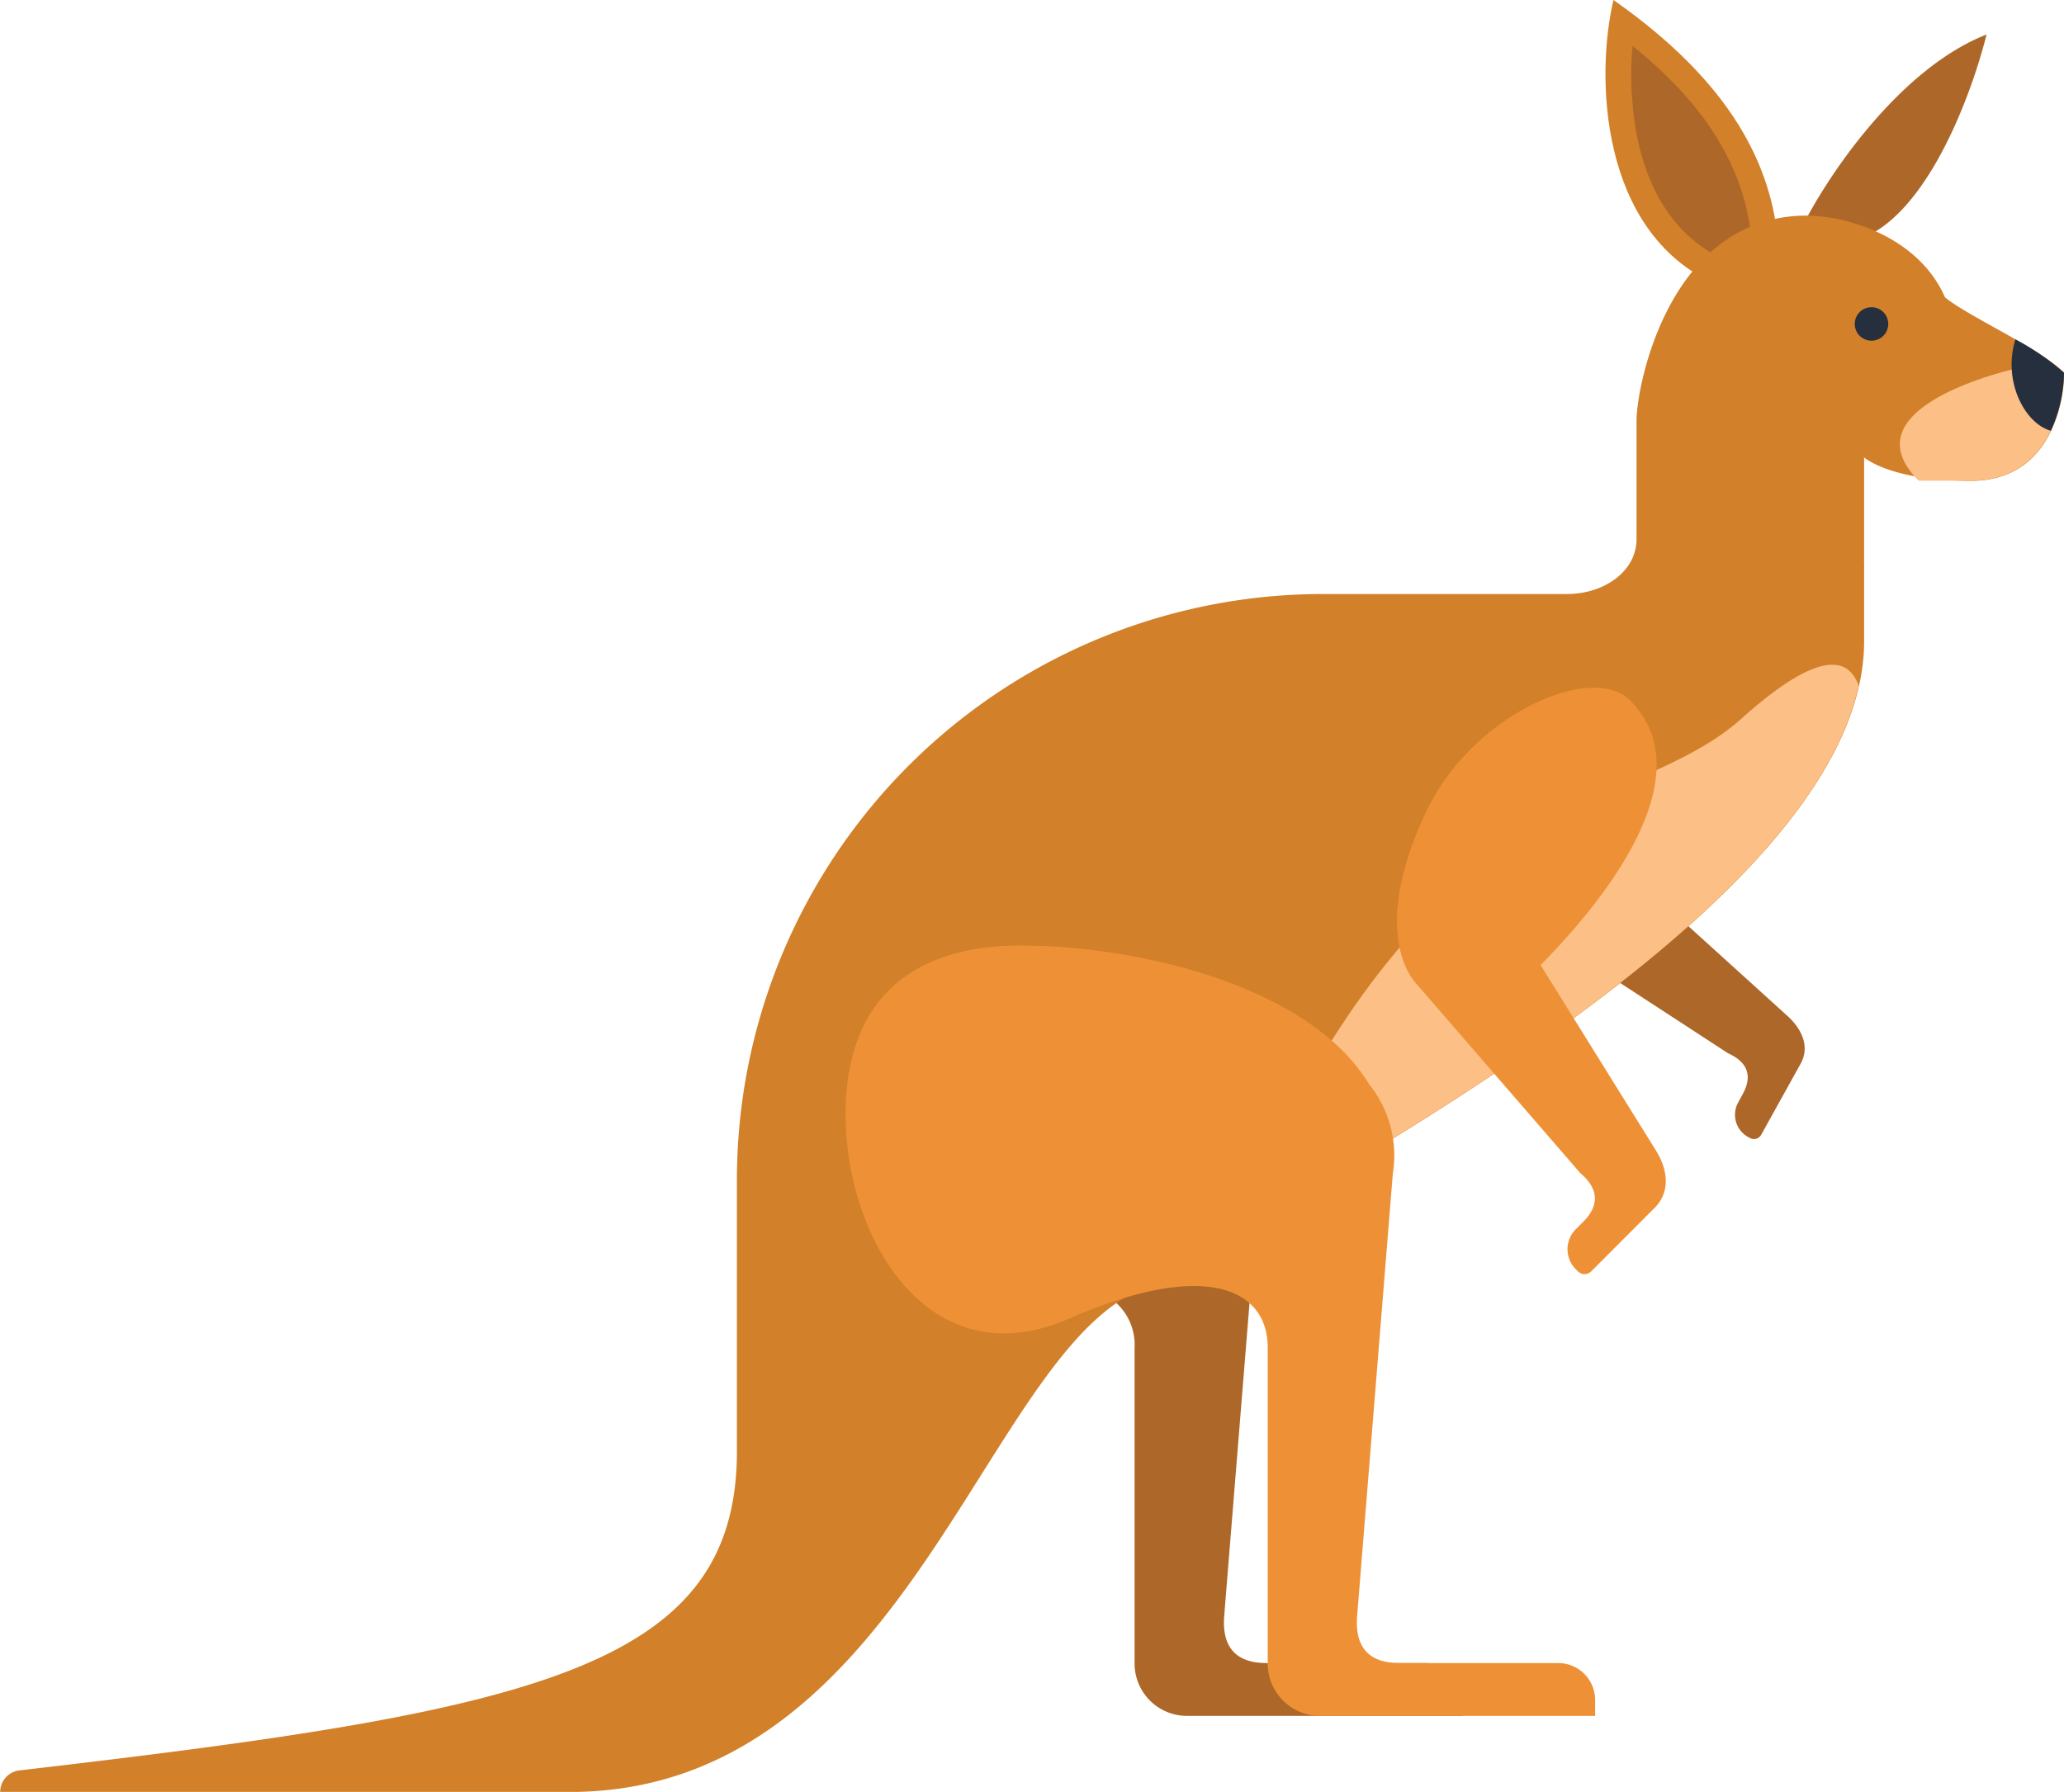 <svg id="Vrstva_1" data-name="Vrstva 1" xmlns="http://www.w3.org/2000/svg" viewBox="0 0 218.3 189.56"><defs><style>.cls-1{fill:#ad6728;}.cls-2{fill:#d28029;}.cls-3{fill:#fcbf86;}.cls-4{fill:#262f3d;}.cls-5{fill:#ee9136;}</style></defs><title>klokan</title><path class="cls-1" d="M1002.06,621.84H985.24c-2.49,0-4.79-1-4.47-5l3.78-46.74a12.26,12.26,0,0,0,.16-1.93c0-.28,0-.56,0-.84l-18.42,14.92a6,6,0,0,1,5,6.22v33.42a5.54,5.54,0,0,0,5.54,5.54H1006v-1.66A3.92,3.92,0,0,0,1002.06,621.84Z" transform="translate(-851.29 -445.91)"/><path class="cls-1" d="M1040.26,553.31l-14.5-13.14-8.34,6.32,16.65,10.85c2.5,1.13,2.36,2.85,1.52,4.35l-.45.83a2.69,2.69,0,0,0,1,3.65l.24.13a.84.84,0,0,0,.66.07.86.86,0,0,0,.52-.41l4.15-7.48C1042.76,556.64,1041.87,554.74,1040.26,553.31Z" transform="translate(-851.29 -445.91)"/><path class="cls-1" d="M1041.8,470.1c2.57-5.27,10.27-16.89,19.6-20.54-1.76,7-6.62,19.6-13.79,21.76A40.24,40.24,0,0,0,1041.8,470.1Z" transform="translate(-851.29 -445.91)"/><path class="cls-2" d="M1039.37,471.72c-.68-8.24-4.87-17-17.43-25.81-1.9,8-1.49,24.46,10.67,30C1035.86,474,1039.37,471.72,1039.37,471.72Z" transform="translate(-851.29 -445.91)"/><path class="cls-1" d="M1023.82,453.79c0,6.59,1.73,15.06,8.7,19,1.48-.89,2.91-1.78,3.93-2.43-1-7.24-5-13.57-12.5-19.59C1023.88,451.74,1023.82,452.72,1023.82,453.79Z" transform="translate(-851.29 -445.91)"/><path class="cls-2" d="M1057,477.36c-2.79-6.4-10.4-8.64-14.62-8.64-14.53,0-18,18-18,21.69v12.51c0,3.49-3.5,5.83-7.36,5.83H991.39a62,62,0,0,0-62.16,61.93v28.76c0,23-21.49,27.45-76,33.77a2.31,2.31,0,0,0-1.92,2.27h60.19c34,0,43-42.14,58.29-52,16.76-10.81,78.66-41.08,78.66-69.74v-8.37h-.06l.06-.07v-11s2.75,2.48,11.3,2.48,9.86-8.55,9.86-11.43C1067,482.7,1059.51,479.43,1057,477.36Z" transform="translate(-851.29 -445.91)"/><path class="cls-3" d="M1047.88,518.44c-.73-1.87-2.73-5.2-12.43,3.51s-26.22,7-43.29,34c-7.18,11.37-8.28,16.43-7.15,18.48C1007.8,561.2,1043.14,539.7,1047.88,518.44Z" transform="translate(-851.29 -445.91)"/><path class="cls-3" d="M1068.91,489.65l-4.84-4.65c-4,1-16.7,4.91-9.85,11.76h5.51C1065.39,496.76,1067.87,493,1068.91,489.65Z" transform="translate(-851.29 -445.91)"/><path class="cls-4" d="M1051,480.19a1.77,1.77,0,1,0-1.77,1.76A1.77,1.77,0,0,0,1051,480.19Z" transform="translate(-851.29 -445.91)"/><path class="cls-4" d="M1064.45,481.81c-1.37,4.44,1,8.91,3.75,9.67a15.08,15.08,0,0,0,1.39-6.15A27.25,27.25,0,0,0,1064.45,481.81Z" transform="translate(-851.29 -445.91)"/><path class="cls-5" d="M1016.12,621.84H999.3c-2.5,0-4.79-1-4.47-5l3.77-46.74a12.26,12.26,0,0,0,.16-1.93,12,12,0,0,0-2.67-7.56c-6.3-10.45-24.52-14.67-36.86-14.67s-19,6.58-18.47,19.19,9.19,26.58,23.61,20.27,21-3.15,21,3.07v33.42a5.54,5.54,0,0,0,5.53,5.54H1020v-1.66A3.91,3.91,0,0,0,1016.12,621.84Z" transform="translate(-851.29 -445.91)"/><path class="cls-5" d="M1026.37,567.52,1014.23,548c5.95-6,17.64-19.8,9.46-28-4.05-4.05-16.62,1.49-21.48,11.62s-3.18,16-1.16,18.31L1018.42,570c2.36,2,1.67,3.82.3,5.18l-.75.75a3,3,0,0,0,0,4.27l.22.21a1,1,0,0,0,.69.29,1,1,0,0,0,.69-.28l6.8-6.81C1028,571.89,1027.67,569.56,1026.37,567.52Z" transform="translate(-851.29 -445.91)"/></svg>
